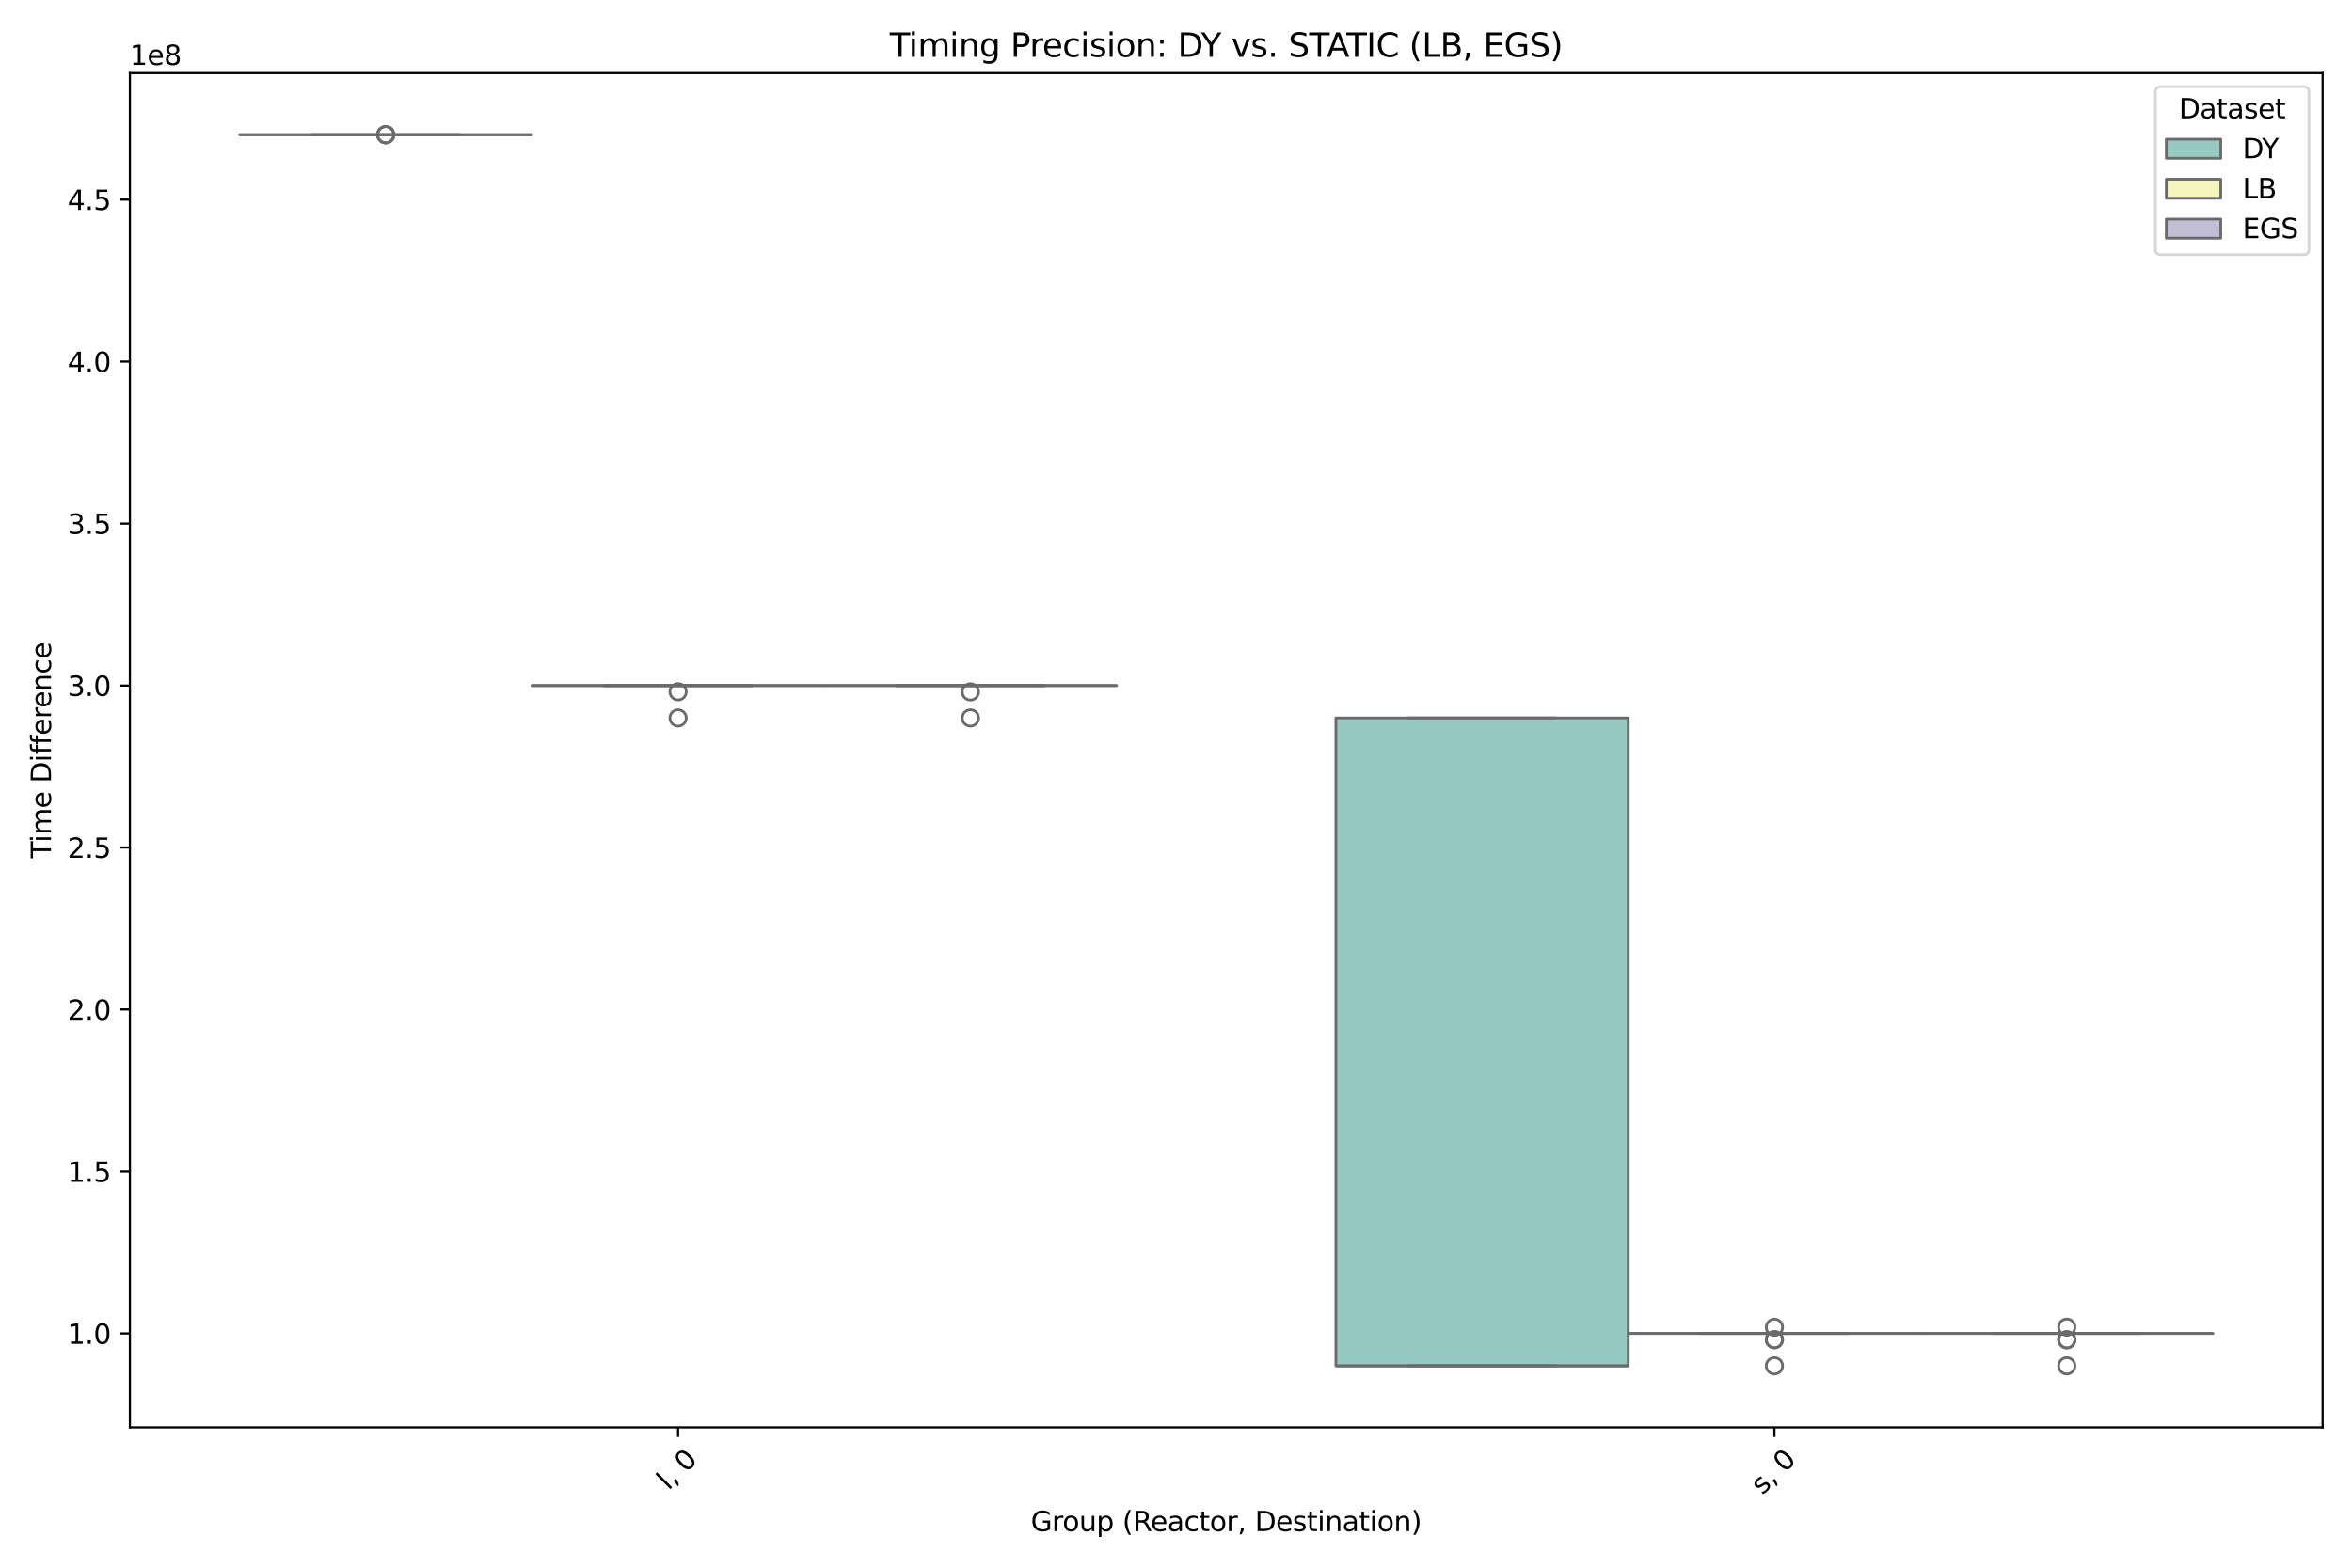 <?xml version="1.0" encoding="utf-8" standalone="no"?>
<!DOCTYPE svg PUBLIC "-//W3C//DTD SVG 1.1//EN"
  "http://www.w3.org/Graphics/SVG/1.1/DTD/svg11.dtd">
<svg xmlns:xlink="http://www.w3.org/1999/xlink" width="864pt" height="576pt" viewBox="0 0 864 576" xmlns="http://www.w3.org/2000/svg" version="1.1">
 <defs>
  <style type="text/css">*{stroke-linejoin: round; stroke-linecap: butt}</style>
 </defs>
 <g id="figure_1">
  <g id="patch_1">
   <path d="M 0 576 
L 864 576 
L 864 0 
L 0 0 
z
" style="fill: #ffffff"/>
  </g>
  <g id="axes_1">
   <g id="patch_2">
    <path d="M 47.72 524.455 
L 853.2 524.455 
L 853.2 26.88 
L 47.72 26.88 
z
" style="fill: #ffffff"/>
   </g>
   <g id="patch_3">
    <path d="M 249.09 608.964 
L 249.09 608.964 
L 249.09 608.964 
L 249.09 608.964 
z
" clip-path="url(#p0148a137d7)" style="fill: #96cac1; stroke: #6a6a6a; stroke-linejoin: miter"/>
   </g>
   <g id="patch_4">
    <path d="M 249.09 608.964 
L 249.09 608.964 
L 249.09 608.964 
L 249.09 608.964 
z
" clip-path="url(#p0148a137d7)" style="fill: #f6f6bc; stroke: #6a6a6a; stroke-linejoin: miter"/>
   </g>
   <g id="patch_5">
    <path d="M 249.09 608.964 
L 249.09 608.964 
L 249.09 608.964 
L 249.09 608.964 
z
" clip-path="url(#p0148a137d7)" style="fill: #c1bed6; stroke: #6a6a6a; stroke-linejoin: miter"/>
   </g>
   <g id="matplotlib.axis_1">
    <g id="xtick_1">
     <g id="line2d_1">
      <defs>
       <path id="m2f55db7c93" d="M 0 0 
L 0 3.5 
" style="stroke: #000000; stroke-width: 0.8"/>
      </defs>
      <g>
       <use xlink:href="#m2f55db7c93" x="249.09" y="524.455" style="stroke: #000000; stroke-width: 0.8"/>
      </g>
     </g>
     <g id="text_1">
      <!-- l, 0 -->
      <g transform="translate(245.562 547.786) rotate(-45) scale(0.1 -0.1)">
       <defs>
        <path id="DejaVuSans-6c" d="M 603 4863 
L 1178 4863 
L 1178 0 
L 603 0 
L 603 4863 
z
" transform="scale(0.016)"/>
        <path id="DejaVuSans-2c" d="M 750 794 
L 1409 794 
L 1409 256 
L 897 -744 
L 494 -744 
L 750 256 
L 750 794 
z
" transform="scale(0.016)"/>
        <path id="DejaVuSans-20" transform="scale(0.016)"/>
        <path id="DejaVuSans-30" d="M 2034 4250 
Q 1547 4250 1301 3770 
Q 1056 3291 1056 2328 
Q 1056 1369 1301 889 
Q 1547 409 2034 409 
Q 2525 409 2770 889 
Q 3016 1369 3016 2328 
Q 3016 3291 2770 3770 
Q 2525 4250 2034 4250 
z
M 2034 4750 
Q 2819 4750 3233 4129 
Q 3647 3509 3647 2328 
Q 3647 1150 3233 529 
Q 2819 -91 2034 -91 
Q 1250 -91 836 529 
Q 422 1150 422 2328 
Q 422 3509 836 4129 
Q 1250 4750 2034 4750 
z
" transform="scale(0.016)"/>
       </defs>
       <use xlink:href="#DejaVuSans-6c"/>
       <use xlink:href="#DejaVuSans-2c" transform="translate(27.783 0)"/>
       <use xlink:href="#DejaVuSans-20" transform="translate(59.57 0)"/>
       <use xlink:href="#DejaVuSans-30" transform="translate(91.357 0)"/>
      </g>
     </g>
    </g>
    <g id="xtick_2">
     <g id="line2d_2">
      <g>
       <use xlink:href="#m2f55db7c93" x="651.83" y="524.455" style="stroke: #000000; stroke-width: 0.8"/>
      </g>
     </g>
     <g id="text_2">
      <!-- s, 0 -->
      <g transform="translate(647.443 549.505) rotate(-45) scale(0.1 -0.1)">
       <defs>
        <path id="DejaVuSans-73" d="M 2834 3397 
L 2834 2853 
Q 2591 2978 2328 3040 
Q 2066 3103 1784 3103 
Q 1356 3103 1142 2972 
Q 928 2841 928 2578 
Q 928 2378 1081 2264 
Q 1234 2150 1697 2047 
L 1894 2003 
Q 2506 1872 2764 1633 
Q 3022 1394 3022 966 
Q 3022 478 2636 193 
Q 2250 -91 1575 -91 
Q 1294 -91 989 -36 
Q 684 19 347 128 
L 347 722 
Q 666 556 975 473 
Q 1284 391 1588 391 
Q 1994 391 2212 530 
Q 2431 669 2431 922 
Q 2431 1156 2273 1281 
Q 2116 1406 1581 1522 
L 1381 1569 
Q 847 1681 609 1914 
Q 372 2147 372 2553 
Q 372 3047 722 3315 
Q 1072 3584 1716 3584 
Q 2034 3584 2315 3537 
Q 2597 3491 2834 3397 
z
" transform="scale(0.016)"/>
       </defs>
       <use xlink:href="#DejaVuSans-73"/>
       <use xlink:href="#DejaVuSans-2c" transform="translate(52.1 0)"/>
       <use xlink:href="#DejaVuSans-20" transform="translate(83.887 0)"/>
       <use xlink:href="#DejaVuSans-30" transform="translate(115.674 0)"/>
      </g>
     </g>
    </g>
    <g id="text_3">
     <!-- Group (Reactor, Destination) -->
     <g transform="translate(378.667 562.574) scale(0.1 -0.1)">
      <defs>
       <path id="DejaVuSans-47" d="M 3809 666 
L 3809 1919 
L 2778 1919 
L 2778 2438 
L 4434 2438 
L 4434 434 
Q 4069 175 3628 42 
Q 3188 -91 2688 -91 
Q 1594 -91 976 548 
Q 359 1188 359 2328 
Q 359 3472 976 4111 
Q 1594 4750 2688 4750 
Q 3144 4750 3555 4637 
Q 3966 4525 4313 4306 
L 4313 3634 
Q 3963 3931 3569 4081 
Q 3175 4231 2741 4231 
Q 1884 4231 1454 3753 
Q 1025 3275 1025 2328 
Q 1025 1384 1454 906 
Q 1884 428 2741 428 
Q 3075 428 3337 486 
Q 3600 544 3809 666 
z
" transform="scale(0.016)"/>
       <path id="DejaVuSans-72" d="M 2631 2963 
Q 2534 3019 2420 3045 
Q 2306 3072 2169 3072 
Q 1681 3072 1420 2755 
Q 1159 2438 1159 1844 
L 1159 0 
L 581 0 
L 581 3500 
L 1159 3500 
L 1159 2956 
Q 1341 3275 1631 3429 
Q 1922 3584 2338 3584 
Q 2397 3584 2469 3576 
Q 2541 3569 2628 3553 
L 2631 2963 
z
" transform="scale(0.016)"/>
       <path id="DejaVuSans-6f" d="M 1959 3097 
Q 1497 3097 1228 2736 
Q 959 2375 959 1747 
Q 959 1119 1226 758 
Q 1494 397 1959 397 
Q 2419 397 2687 759 
Q 2956 1122 2956 1747 
Q 2956 2369 2687 2733 
Q 2419 3097 1959 3097 
z
M 1959 3584 
Q 2709 3584 3137 3096 
Q 3566 2609 3566 1747 
Q 3566 888 3137 398 
Q 2709 -91 1959 -91 
Q 1206 -91 779 398 
Q 353 888 353 1747 
Q 353 2609 779 3096 
Q 1206 3584 1959 3584 
z
" transform="scale(0.016)"/>
       <path id="DejaVuSans-75" d="M 544 1381 
L 544 3500 
L 1119 3500 
L 1119 1403 
Q 1119 906 1312 657 
Q 1506 409 1894 409 
Q 2359 409 2629 706 
Q 2900 1003 2900 1516 
L 2900 3500 
L 3475 3500 
L 3475 0 
L 2900 0 
L 2900 538 
Q 2691 219 2414 64 
Q 2138 -91 1772 -91 
Q 1169 -91 856 284 
Q 544 659 544 1381 
z
M 1991 3584 
L 1991 3584 
z
" transform="scale(0.016)"/>
       <path id="DejaVuSans-70" d="M 1159 525 
L 1159 -1331 
L 581 -1331 
L 581 3500 
L 1159 3500 
L 1159 2969 
Q 1341 3281 1617 3432 
Q 1894 3584 2278 3584 
Q 2916 3584 3314 3078 
Q 3713 2572 3713 1747 
Q 3713 922 3314 415 
Q 2916 -91 2278 -91 
Q 1894 -91 1617 61 
Q 1341 213 1159 525 
z
M 3116 1747 
Q 3116 2381 2855 2742 
Q 2594 3103 2138 3103 
Q 1681 3103 1420 2742 
Q 1159 2381 1159 1747 
Q 1159 1113 1420 752 
Q 1681 391 2138 391 
Q 2594 391 2855 752 
Q 3116 1113 3116 1747 
z
" transform="scale(0.016)"/>
       <path id="DejaVuSans-28" d="M 1984 4856 
Q 1566 4138 1362 3434 
Q 1159 2731 1159 2009 
Q 1159 1288 1364 580 
Q 1569 -128 1984 -844 
L 1484 -844 
Q 1016 -109 783 600 
Q 550 1309 550 2009 
Q 550 2706 781 3412 
Q 1013 4119 1484 4856 
L 1984 4856 
z
" transform="scale(0.016)"/>
       <path id="DejaVuSans-52" d="M 2841 2188 
Q 3044 2119 3236 1894 
Q 3428 1669 3622 1275 
L 4263 0 
L 3584 0 
L 2988 1197 
Q 2756 1666 2539 1819 
Q 2322 1972 1947 1972 
L 1259 1972 
L 1259 0 
L 628 0 
L 628 4666 
L 2053 4666 
Q 2853 4666 3247 4331 
Q 3641 3997 3641 3322 
Q 3641 2881 3436 2590 
Q 3231 2300 2841 2188 
z
M 1259 4147 
L 1259 2491 
L 2053 2491 
Q 2509 2491 2742 2702 
Q 2975 2913 2975 3322 
Q 2975 3731 2742 3939 
Q 2509 4147 2053 4147 
L 1259 4147 
z
" transform="scale(0.016)"/>
       <path id="DejaVuSans-65" d="M 3597 1894 
L 3597 1613 
L 953 1613 
Q 991 1019 1311 708 
Q 1631 397 2203 397 
Q 2534 397 2845 478 
Q 3156 559 3463 722 
L 3463 178 
Q 3153 47 2828 -22 
Q 2503 -91 2169 -91 
Q 1331 -91 842 396 
Q 353 884 353 1716 
Q 353 2575 817 3079 
Q 1281 3584 2069 3584 
Q 2775 3584 3186 3129 
Q 3597 2675 3597 1894 
z
M 3022 2063 
Q 3016 2534 2758 2815 
Q 2500 3097 2075 3097 
Q 1594 3097 1305 2825 
Q 1016 2553 972 2059 
L 3022 2063 
z
" transform="scale(0.016)"/>
       <path id="DejaVuSans-61" d="M 2194 1759 
Q 1497 1759 1228 1600 
Q 959 1441 959 1056 
Q 959 750 1161 570 
Q 1363 391 1709 391 
Q 2188 391 2477 730 
Q 2766 1069 2766 1631 
L 2766 1759 
L 2194 1759 
z
M 3341 1997 
L 3341 0 
L 2766 0 
L 2766 531 
Q 2569 213 2275 61 
Q 1981 -91 1556 -91 
Q 1019 -91 701 211 
Q 384 513 384 1019 
Q 384 1609 779 1909 
Q 1175 2209 1959 2209 
L 2766 2209 
L 2766 2266 
Q 2766 2663 2505 2880 
Q 2244 3097 1772 3097 
Q 1472 3097 1187 3025 
Q 903 2953 641 2809 
L 641 3341 
Q 956 3463 1253 3523 
Q 1550 3584 1831 3584 
Q 2591 3584 2966 3190 
Q 3341 2797 3341 1997 
z
" transform="scale(0.016)"/>
       <path id="DejaVuSans-63" d="M 3122 3366 
L 3122 2828 
Q 2878 2963 2633 3030 
Q 2388 3097 2138 3097 
Q 1578 3097 1268 2742 
Q 959 2388 959 1747 
Q 959 1106 1268 751 
Q 1578 397 2138 397 
Q 2388 397 2633 464 
Q 2878 531 3122 666 
L 3122 134 
Q 2881 22 2623 -34 
Q 2366 -91 2075 -91 
Q 1284 -91 818 406 
Q 353 903 353 1747 
Q 353 2603 823 3093 
Q 1294 3584 2113 3584 
Q 2378 3584 2631 3529 
Q 2884 3475 3122 3366 
z
" transform="scale(0.016)"/>
       <path id="DejaVuSans-74" d="M 1172 4494 
L 1172 3500 
L 2356 3500 
L 2356 3053 
L 1172 3053 
L 1172 1153 
Q 1172 725 1289 603 
Q 1406 481 1766 481 
L 2356 481 
L 2356 0 
L 1766 0 
Q 1100 0 847 248 
Q 594 497 594 1153 
L 594 3053 
L 172 3053 
L 172 3500 
L 594 3500 
L 594 4494 
L 1172 4494 
z
" transform="scale(0.016)"/>
       <path id="DejaVuSans-44" d="M 1259 4147 
L 1259 519 
L 2022 519 
Q 2988 519 3436 956 
Q 3884 1394 3884 2338 
Q 3884 3275 3436 3711 
Q 2988 4147 2022 4147 
L 1259 4147 
z
M 628 4666 
L 1925 4666 
Q 3281 4666 3915 4102 
Q 4550 3538 4550 2338 
Q 4550 1131 3912 565 
Q 3275 0 1925 0 
L 628 0 
L 628 4666 
z
" transform="scale(0.016)"/>
       <path id="DejaVuSans-69" d="M 603 3500 
L 1178 3500 
L 1178 0 
L 603 0 
L 603 3500 
z
M 603 4863 
L 1178 4863 
L 1178 4134 
L 603 4134 
L 603 4863 
z
" transform="scale(0.016)"/>
       <path id="DejaVuSans-6e" d="M 3513 2113 
L 3513 0 
L 2938 0 
L 2938 2094 
Q 2938 2591 2744 2837 
Q 2550 3084 2163 3084 
Q 1697 3084 1428 2787 
Q 1159 2491 1159 1978 
L 1159 0 
L 581 0 
L 581 3500 
L 1159 3500 
L 1159 2956 
Q 1366 3272 1645 3428 
Q 1925 3584 2291 3584 
Q 2894 3584 3203 3211 
Q 3513 2838 3513 2113 
z
" transform="scale(0.016)"/>
       <path id="DejaVuSans-29" d="M 513 4856 
L 1013 4856 
Q 1481 4119 1714 3412 
Q 1947 2706 1947 2009 
Q 1947 1309 1714 600 
Q 1481 -109 1013 -844 
L 513 -844 
Q 928 -128 1133 580 
Q 1338 1288 1338 2009 
Q 1338 2731 1133 3434 
Q 928 4138 513 4856 
z
" transform="scale(0.016)"/>
      </defs>
      <use xlink:href="#DejaVuSans-47"/>
      <use xlink:href="#DejaVuSans-72" transform="translate(77.49 0)"/>
      <use xlink:href="#DejaVuSans-6f" transform="translate(116.354 0)"/>
      <use xlink:href="#DejaVuSans-75" transform="translate(177.535 0)"/>
      <use xlink:href="#DejaVuSans-70" transform="translate(240.914 0)"/>
      <use xlink:href="#DejaVuSans-20" transform="translate(304.391 0)"/>
      <use xlink:href="#DejaVuSans-28" transform="translate(336.178 0)"/>
      <use xlink:href="#DejaVuSans-52" transform="translate(375.191 0)"/>
      <use xlink:href="#DejaVuSans-65" transform="translate(440.174 0)"/>
      <use xlink:href="#DejaVuSans-61" transform="translate(501.697 0)"/>
      <use xlink:href="#DejaVuSans-63" transform="translate(562.977 0)"/>
      <use xlink:href="#DejaVuSans-74" transform="translate(617.957 0)"/>
      <use xlink:href="#DejaVuSans-6f" transform="translate(657.166 0)"/>
      <use xlink:href="#DejaVuSans-72" transform="translate(718.348 0)"/>
      <use xlink:href="#DejaVuSans-2c" transform="translate(759.461 0)"/>
      <use xlink:href="#DejaVuSans-20" transform="translate(791.248 0)"/>
      <use xlink:href="#DejaVuSans-44" transform="translate(823.035 0)"/>
      <use xlink:href="#DejaVuSans-65" transform="translate(900.037 0)"/>
      <use xlink:href="#DejaVuSans-73" transform="translate(961.561 0)"/>
      <use xlink:href="#DejaVuSans-74" transform="translate(1013.66 0)"/>
      <use xlink:href="#DejaVuSans-69" transform="translate(1052.869 0)"/>
      <use xlink:href="#DejaVuSans-6e" transform="translate(1080.652 0)"/>
      <use xlink:href="#DejaVuSans-61" transform="translate(1144.031 0)"/>
      <use xlink:href="#DejaVuSans-74" transform="translate(1205.311 0)"/>
      <use xlink:href="#DejaVuSans-69" transform="translate(1244.52 0)"/>
      <use xlink:href="#DejaVuSans-6f" transform="translate(1272.303 0)"/>
      <use xlink:href="#DejaVuSans-6e" transform="translate(1333.484 0)"/>
      <use xlink:href="#DejaVuSans-29" transform="translate(1396.863 0)"/>
     </g>
    </g>
   </g>
   <g id="matplotlib.axis_2">
    <g id="ytick_1">
     <g id="line2d_3">
      <defs>
       <path id="m0d6697cf83" d="M 0 0 
L -3.5 0 
" style="stroke: #000000; stroke-width: 0.8"/>
      </defs>
      <g>
       <use xlink:href="#m0d6697cf83" x="47.72" y="489.938" style="stroke: #000000; stroke-width: 0.8"/>
      </g>
     </g>
     <g id="text_4">
      <!-- 1.0 -->
      <g transform="translate(24.817 493.737) scale(0.1 -0.1)">
       <defs>
        <path id="DejaVuSans-31" d="M 794 531 
L 1825 531 
L 1825 4091 
L 703 3866 
L 703 4441 
L 1819 4666 
L 2450 4666 
L 2450 531 
L 3481 531 
L 3481 0 
L 794 0 
L 794 531 
z
" transform="scale(0.016)"/>
        <path id="DejaVuSans-2e" d="M 684 794 
L 1344 794 
L 1344 0 
L 684 0 
L 684 794 
z
" transform="scale(0.016)"/>
       </defs>
       <use xlink:href="#DejaVuSans-31"/>
       <use xlink:href="#DejaVuSans-2e" transform="translate(63.623 0)"/>
       <use xlink:href="#DejaVuSans-30" transform="translate(95.41 0)"/>
      </g>
     </g>
    </g>
    <g id="ytick_2">
     <g id="line2d_4">
      <g>
       <use xlink:href="#m0d6697cf83" x="47.72" y="430.424" style="stroke: #000000; stroke-width: 0.8"/>
      </g>
     </g>
     <g id="text_5">
      <!-- 1.5 -->
      <g transform="translate(24.817 434.223) scale(0.1 -0.1)">
       <defs>
        <path id="DejaVuSans-35" d="M 691 4666 
L 3169 4666 
L 3169 4134 
L 1269 4134 
L 1269 2991 
Q 1406 3038 1543 3061 
Q 1681 3084 1819 3084 
Q 2600 3084 3056 2656 
Q 3513 2228 3513 1497 
Q 3513 744 3044 326 
Q 2575 -91 1722 -91 
Q 1428 -91 1123 -41 
Q 819 9 494 109 
L 494 744 
Q 775 591 1075 516 
Q 1375 441 1709 441 
Q 2250 441 2565 725 
Q 2881 1009 2881 1497 
Q 2881 1984 2565 2268 
Q 2250 2553 1709 2553 
Q 1456 2553 1204 2497 
Q 953 2441 691 2322 
L 691 4666 
z
" transform="scale(0.016)"/>
       </defs>
       <use xlink:href="#DejaVuSans-31"/>
       <use xlink:href="#DejaVuSans-2e" transform="translate(63.623 0)"/>
       <use xlink:href="#DejaVuSans-35" transform="translate(95.41 0)"/>
      </g>
     </g>
    </g>
    <g id="ytick_3">
     <g id="line2d_5">
      <g>
       <use xlink:href="#m0d6697cf83" x="47.72" y="370.911" style="stroke: #000000; stroke-width: 0.8"/>
      </g>
     </g>
     <g id="text_6">
      <!-- 2.0 -->
      <g transform="translate(24.817 374.71) scale(0.1 -0.1)">
       <defs>
        <path id="DejaVuSans-32" d="M 1228 531 
L 3431 531 
L 3431 0 
L 469 0 
L 469 531 
Q 828 903 1448 1529 
Q 2069 2156 2228 2338 
Q 2531 2678 2651 2914 
Q 2772 3150 2772 3378 
Q 2772 3750 2511 3984 
Q 2250 4219 1831 4219 
Q 1534 4219 1204 4116 
Q 875 4013 500 3803 
L 500 4441 
Q 881 4594 1212 4672 
Q 1544 4750 1819 4750 
Q 2544 4750 2975 4387 
Q 3406 4025 3406 3419 
Q 3406 3131 3298 2873 
Q 3191 2616 2906 2266 
Q 2828 2175 2409 1742 
Q 1991 1309 1228 531 
z
" transform="scale(0.016)"/>
       </defs>
       <use xlink:href="#DejaVuSans-32"/>
       <use xlink:href="#DejaVuSans-2e" transform="translate(63.623 0)"/>
       <use xlink:href="#DejaVuSans-30" transform="translate(95.41 0)"/>
      </g>
     </g>
    </g>
    <g id="ytick_4">
     <g id="line2d_6">
      <g>
       <use xlink:href="#m0d6697cf83" x="47.72" y="311.397" style="stroke: #000000; stroke-width: 0.8"/>
      </g>
     </g>
     <g id="text_7">
      <!-- 2.5 -->
      <g transform="translate(24.817 315.197) scale(0.1 -0.1)">
       <use xlink:href="#DejaVuSans-32"/>
       <use xlink:href="#DejaVuSans-2e" transform="translate(63.623 0)"/>
       <use xlink:href="#DejaVuSans-35" transform="translate(95.41 0)"/>
      </g>
     </g>
    </g>
    <g id="ytick_5">
     <g id="line2d_7">
      <g>
       <use xlink:href="#m0d6697cf83" x="47.72" y="251.884" style="stroke: #000000; stroke-width: 0.8"/>
      </g>
     </g>
     <g id="text_8">
      <!-- 3.0 -->
      <g transform="translate(24.817 255.683) scale(0.1 -0.1)">
       <defs>
        <path id="DejaVuSans-33" d="M 2597 2516 
Q 3050 2419 3304 2112 
Q 3559 1806 3559 1356 
Q 3559 666 3084 287 
Q 2609 -91 1734 -91 
Q 1441 -91 1130 -33 
Q 819 25 488 141 
L 488 750 
Q 750 597 1062 519 
Q 1375 441 1716 441 
Q 2309 441 2620 675 
Q 2931 909 2931 1356 
Q 2931 1769 2642 2001 
Q 2353 2234 1838 2234 
L 1294 2234 
L 1294 2753 
L 1863 2753 
Q 2328 2753 2575 2939 
Q 2822 3125 2822 3475 
Q 2822 3834 2567 4026 
Q 2313 4219 1838 4219 
Q 1578 4219 1281 4162 
Q 984 4106 628 3988 
L 628 4550 
Q 988 4650 1302 4700 
Q 1616 4750 1894 4750 
Q 2613 4750 3031 4423 
Q 3450 4097 3450 3541 
Q 3450 3153 3228 2886 
Q 3006 2619 2597 2516 
z
" transform="scale(0.016)"/>
       </defs>
       <use xlink:href="#DejaVuSans-33"/>
       <use xlink:href="#DejaVuSans-2e" transform="translate(63.623 0)"/>
       <use xlink:href="#DejaVuSans-30" transform="translate(95.41 0)"/>
      </g>
     </g>
    </g>
    <g id="ytick_6">
     <g id="line2d_8">
      <g>
       <use xlink:href="#m0d6697cf83" x="47.72" y="192.371" style="stroke: #000000; stroke-width: 0.8"/>
      </g>
     </g>
     <g id="text_9">
      <!-- 3.5 -->
      <g transform="translate(24.817 196.17) scale(0.1 -0.1)">
       <use xlink:href="#DejaVuSans-33"/>
       <use xlink:href="#DejaVuSans-2e" transform="translate(63.623 0)"/>
       <use xlink:href="#DejaVuSans-35" transform="translate(95.41 0)"/>
      </g>
     </g>
    </g>
    <g id="ytick_7">
     <g id="line2d_9">
      <g>
       <use xlink:href="#m0d6697cf83" x="47.72" y="132.857" style="stroke: #000000; stroke-width: 0.8"/>
      </g>
     </g>
     <g id="text_10">
      <!-- 4.0 -->
      <g transform="translate(24.817 136.657) scale(0.1 -0.1)">
       <defs>
        <path id="DejaVuSans-34" d="M 2419 4116 
L 825 1625 
L 2419 1625 
L 2419 4116 
z
M 2253 4666 
L 3047 4666 
L 3047 1625 
L 3713 1625 
L 3713 1100 
L 3047 1100 
L 3047 0 
L 2419 0 
L 2419 1100 
L 313 1100 
L 313 1709 
L 2253 4666 
z
" transform="scale(0.016)"/>
       </defs>
       <use xlink:href="#DejaVuSans-34"/>
       <use xlink:href="#DejaVuSans-2e" transform="translate(63.623 0)"/>
       <use xlink:href="#DejaVuSans-30" transform="translate(95.41 0)"/>
      </g>
     </g>
    </g>
    <g id="ytick_8">
     <g id="line2d_10">
      <g>
       <use xlink:href="#m0d6697cf83" x="47.72" y="73.344" style="stroke: #000000; stroke-width: 0.8"/>
      </g>
     </g>
     <g id="text_11">
      <!-- 4.5 -->
      <g transform="translate(24.817 77.143) scale(0.1 -0.1)">
       <use xlink:href="#DejaVuSans-34"/>
       <use xlink:href="#DejaVuSans-2e" transform="translate(63.623 0)"/>
       <use xlink:href="#DejaVuSans-35" transform="translate(95.41 0)"/>
      </g>
     </g>
    </g>
    <g id="text_12">
     <!-- Time Difference -->
     <g transform="translate(18.737 315.34) rotate(-90) scale(0.1 -0.1)">
      <defs>
       <path id="DejaVuSans-54" d="M -19 4666 
L 3928 4666 
L 3928 4134 
L 2272 4134 
L 2272 0 
L 1638 0 
L 1638 4134 
L -19 4134 
L -19 4666 
z
" transform="scale(0.016)"/>
       <path id="DejaVuSans-6d" d="M 3328 2828 
Q 3544 3216 3844 3400 
Q 4144 3584 4550 3584 
Q 5097 3584 5394 3201 
Q 5691 2819 5691 2113 
L 5691 0 
L 5113 0 
L 5113 2094 
Q 5113 2597 4934 2840 
Q 4756 3084 4391 3084 
Q 3944 3084 3684 2787 
Q 3425 2491 3425 1978 
L 3425 0 
L 2847 0 
L 2847 2094 
Q 2847 2600 2669 2842 
Q 2491 3084 2119 3084 
Q 1678 3084 1418 2786 
Q 1159 2488 1159 1978 
L 1159 0 
L 581 0 
L 581 3500 
L 1159 3500 
L 1159 2956 
Q 1356 3278 1631 3431 
Q 1906 3584 2284 3584 
Q 2666 3584 2933 3390 
Q 3200 3197 3328 2828 
z
" transform="scale(0.016)"/>
       <path id="DejaVuSans-66" d="M 2375 4863 
L 2375 4384 
L 1825 4384 
Q 1516 4384 1395 4259 
Q 1275 4134 1275 3809 
L 1275 3500 
L 2222 3500 
L 2222 3053 
L 1275 3053 
L 1275 0 
L 697 0 
L 697 3053 
L 147 3053 
L 147 3500 
L 697 3500 
L 697 3744 
Q 697 4328 969 4595 
Q 1241 4863 1831 4863 
L 2375 4863 
z
" transform="scale(0.016)"/>
      </defs>
      <use xlink:href="#DejaVuSans-54"/>
      <use xlink:href="#DejaVuSans-69" transform="translate(57.959 0)"/>
      <use xlink:href="#DejaVuSans-6d" transform="translate(85.742 0)"/>
      <use xlink:href="#DejaVuSans-65" transform="translate(183.154 0)"/>
      <use xlink:href="#DejaVuSans-20" transform="translate(244.678 0)"/>
      <use xlink:href="#DejaVuSans-44" transform="translate(276.465 0)"/>
      <use xlink:href="#DejaVuSans-69" transform="translate(353.467 0)"/>
      <use xlink:href="#DejaVuSans-66" transform="translate(381.25 0)"/>
      <use xlink:href="#DejaVuSans-66" transform="translate(416.455 0)"/>
      <use xlink:href="#DejaVuSans-65" transform="translate(451.66 0)"/>
      <use xlink:href="#DejaVuSans-72" transform="translate(513.184 0)"/>
      <use xlink:href="#DejaVuSans-65" transform="translate(552.047 0)"/>
      <use xlink:href="#DejaVuSans-6e" transform="translate(613.57 0)"/>
      <use xlink:href="#DejaVuSans-63" transform="translate(676.949 0)"/>
      <use xlink:href="#DejaVuSans-65" transform="translate(731.93 0)"/>
     </g>
    </g>
    <g id="text_13">
     <!-- 1e8 -->
     <g transform="translate(47.72 23.88) scale(0.1 -0.1)">
      <defs>
       <path id="DejaVuSans-38" d="M 2034 2216 
Q 1584 2216 1326 1975 
Q 1069 1734 1069 1313 
Q 1069 891 1326 650 
Q 1584 409 2034 409 
Q 2484 409 2743 651 
Q 3003 894 3003 1313 
Q 3003 1734 2745 1975 
Q 2488 2216 2034 2216 
z
M 1403 2484 
Q 997 2584 770 2862 
Q 544 3141 544 3541 
Q 544 4100 942 4425 
Q 1341 4750 2034 4750 
Q 2731 4750 3128 4425 
Q 3525 4100 3525 3541 
Q 3525 3141 3298 2862 
Q 3072 2584 2669 2484 
Q 3125 2378 3379 2068 
Q 3634 1759 3634 1313 
Q 3634 634 3220 271 
Q 2806 -91 2034 -91 
Q 1263 -91 848 271 
Q 434 634 434 1313 
Q 434 1759 690 2068 
Q 947 2378 1403 2484 
z
M 1172 3481 
Q 1172 3119 1398 2916 
Q 1625 2713 2034 2713 
Q 2441 2713 2670 2916 
Q 2900 3119 2900 3481 
Q 2900 3844 2670 4047 
Q 2441 4250 2034 4250 
Q 1625 4250 1398 4047 
Q 1172 3844 1172 3481 
z
" transform="scale(0.016)"/>
      </defs>
      <use xlink:href="#DejaVuSans-31"/>
      <use xlink:href="#DejaVuSans-65" transform="translate(63.623 0)"/>
      <use xlink:href="#DejaVuSans-38" transform="translate(125.146 0)"/>
     </g>
    </g>
   </g>
   <g id="patch_6">
    <path d="M 87.994 49.514 
L 195.391 49.514 
L 195.391 49.512 
L 87.994 49.512 
L 87.994 49.514 
z
" clip-path="url(#p0148a137d7)" style="fill: #96cac1; stroke: #6a6a6a; stroke-linejoin: miter"/>
   </g>
   <g id="line2d_11">
    <path d="M 141.693 49.514 
L 141.693 49.516 
" clip-path="url(#p0148a137d7)" style="fill: none; stroke: #6a6a6a"/>
   </g>
   <g id="line2d_12">
    <path d="M 141.693 49.512 
L 141.693 49.51 
" clip-path="url(#p0148a137d7)" style="fill: none; stroke: #6a6a6a"/>
   </g>
   <g id="line2d_13">
    <path d="M 114.843 49.516 
L 168.542 49.516 
" clip-path="url(#p0148a137d7)" style="fill: none; stroke: #6a6a6a; stroke-linecap: square"/>
   </g>
   <g id="line2d_14">
    <path d="M 114.843 49.51 
L 168.542 49.51 
" clip-path="url(#p0148a137d7)" style="fill: none; stroke: #6a6a6a; stroke-linecap: square"/>
   </g>
   <g id="line2d_15">
    <defs>
     <path id="m05924d5377" d="M 0 3 
C 0.796 3 1.559 2.684 2.121 2.121 
C 2.684 1.559 3 0.796 3 0 
C 3 -0.796 2.684 -1.559 2.121 -2.121 
C 1.559 -2.684 0.796 -3 0 -3 
C -0.796 -3 -1.559 -2.684 -2.121 -2.121 
C -2.684 -1.559 -3 -0.796 -3 0 
C -3 0.796 -2.684 1.559 -2.121 2.121 
C -1.559 2.684 -0.796 3 0 3 
z
" style="stroke: #6a6a6a"/>
    </defs>
    <g clip-path="url(#p0148a137d7)">
     <use xlink:href="#m05924d5377" x="141.693" y="49.497" style="fill-opacity: 0; stroke: #6a6a6a"/>
     <use xlink:href="#m05924d5377" x="141.693" y="49.505" style="fill-opacity: 0; stroke: #6a6a6a"/>
     <use xlink:href="#m05924d5377" x="141.693" y="49.506" style="fill-opacity: 0; stroke: #6a6a6a"/>
    </g>
   </g>
   <g id="patch_7">
    <path d="M 490.734 501.835 
L 598.131 501.835 
L 598.131 263.776 
L 490.734 263.776 
L 490.734 501.835 
z
" clip-path="url(#p0148a137d7)" style="fill: #96cac1; stroke: #6a6a6a; stroke-linejoin: miter"/>
   </g>
   <g id="line2d_16">
    <path d="M 544.433 501.835 
L 544.433 501.837 
" clip-path="url(#p0148a137d7)" style="fill: none; stroke: #6a6a6a"/>
   </g>
   <g id="line2d_17">
    <path d="M 544.433 263.776 
L 544.433 263.762 
" clip-path="url(#p0148a137d7)" style="fill: none; stroke: #6a6a6a"/>
   </g>
   <g id="line2d_18">
    <path d="M 517.583 501.837 
L 571.282 501.837 
" clip-path="url(#p0148a137d7)" style="fill: none; stroke: #6a6a6a; stroke-linecap: square"/>
   </g>
   <g id="line2d_19">
    <path d="M 517.583 263.762 
L 571.282 263.762 
" clip-path="url(#p0148a137d7)" style="fill: none; stroke: #6a6a6a; stroke-linecap: square"/>
   </g>
   <g id="line2d_20"/>
   <g id="patch_8">
    <path d="M 195.391 251.884 
L 302.789 251.884 
L 302.789 251.884 
L 195.391 251.884 
L 195.391 251.884 
z
" clip-path="url(#p0148a137d7)" style="fill: #f6f6bc; stroke: #6a6a6a; stroke-linejoin: miter"/>
   </g>
   <g id="line2d_21">
    <path d="M 249.09 251.884 
L 249.09 251.884 
" clip-path="url(#p0148a137d7)" style="fill: none; stroke: #6a6a6a"/>
   </g>
   <g id="line2d_22">
    <path d="M 249.09 251.884 
L 249.09 251.884 
" clip-path="url(#p0148a137d7)" style="fill: none; stroke: #6a6a6a"/>
   </g>
   <g id="line2d_23">
    <path d="M 222.241 251.884 
L 275.939 251.884 
" clip-path="url(#p0148a137d7)" style="fill: none; stroke: #6a6a6a; stroke-linecap: square"/>
   </g>
   <g id="line2d_24">
    <path d="M 222.241 251.884 
L 275.939 251.884 
" clip-path="url(#p0148a137d7)" style="fill: none; stroke: #6a6a6a; stroke-linecap: square"/>
   </g>
   <g id="line2d_25">
    <g clip-path="url(#p0148a137d7)">
     <use xlink:href="#m05924d5377" x="249.09" y="263.784" style="fill-opacity: 0; stroke: #6a6a6a"/>
     <use xlink:href="#m05924d5377" x="249.09" y="254.163" style="fill-opacity: 0; stroke: #6a6a6a"/>
    </g>
   </g>
   <g id="patch_9">
    <path d="M 598.131 489.938 
L 705.529 489.938 
L 705.529 489.937 
L 598.131 489.937 
L 598.131 489.938 
z
" clip-path="url(#p0148a137d7)" style="fill: #f6f6bc; stroke: #6a6a6a; stroke-linejoin: miter"/>
   </g>
   <g id="line2d_26">
    <path d="M 651.83 489.938 
L 651.83 489.938 
" clip-path="url(#p0148a137d7)" style="fill: none; stroke: #6a6a6a"/>
   </g>
   <g id="line2d_27">
    <path d="M 651.83 489.937 
L 651.83 489.937 
" clip-path="url(#p0148a137d7)" style="fill: none; stroke: #6a6a6a"/>
   </g>
   <g id="line2d_28">
    <path d="M 624.981 489.938 
L 678.679 489.938 
" clip-path="url(#p0148a137d7)" style="fill: none; stroke: #6a6a6a; stroke-linecap: square"/>
   </g>
   <g id="line2d_29">
    <path d="M 624.981 489.937 
L 678.679 489.937 
" clip-path="url(#p0148a137d7)" style="fill: none; stroke: #6a6a6a; stroke-linecap: square"/>
   </g>
   <g id="line2d_30">
    <g clip-path="url(#p0148a137d7)">
     <use xlink:href="#m05924d5377" x="651.83" y="501.838" style="fill-opacity: 0; stroke: #6a6a6a"/>
     <use xlink:href="#m05924d5377" x="651.83" y="492.216" style="fill-opacity: 0; stroke: #6a6a6a"/>
     <use xlink:href="#m05924d5377" x="651.83" y="492.217" style="fill-opacity: 0; stroke: #6a6a6a"/>
     <use xlink:href="#m05924d5377" x="651.83" y="487.659" style="fill-opacity: 0; stroke: #6a6a6a"/>
    </g>
   </g>
   <g id="patch_10">
    <path d="M 302.789 251.884 
L 410.186 251.884 
L 410.186 251.884 
L 302.789 251.884 
L 302.789 251.884 
z
" clip-path="url(#p0148a137d7)" style="fill: #c1bed6; stroke: #6a6a6a; stroke-linejoin: miter"/>
   </g>
   <g id="line2d_31">
    <path d="M 356.487 251.884 
L 356.487 251.884 
" clip-path="url(#p0148a137d7)" style="fill: none; stroke: #6a6a6a"/>
   </g>
   <g id="line2d_32">
    <path d="M 356.487 251.884 
L 356.487 251.884 
" clip-path="url(#p0148a137d7)" style="fill: none; stroke: #6a6a6a"/>
   </g>
   <g id="line2d_33">
    <path d="M 329.638 251.884 
L 383.337 251.884 
" clip-path="url(#p0148a137d7)" style="fill: none; stroke: #6a6a6a; stroke-linecap: square"/>
   </g>
   <g id="line2d_34">
    <path d="M 329.638 251.884 
L 383.337 251.884 
" clip-path="url(#p0148a137d7)" style="fill: none; stroke: #6a6a6a; stroke-linecap: square"/>
   </g>
   <g id="line2d_35">
    <g clip-path="url(#p0148a137d7)">
     <use xlink:href="#m05924d5377" x="356.487" y="263.784" style="fill-opacity: 0; stroke: #6a6a6a"/>
     <use xlink:href="#m05924d5377" x="356.487" y="254.206" style="fill-opacity: 0; stroke: #6a6a6a"/>
    </g>
   </g>
   <g id="patch_11">
    <path d="M 705.529 489.938 
L 812.926 489.938 
L 812.926 489.938 
L 705.529 489.938 
L 705.529 489.938 
z
" clip-path="url(#p0148a137d7)" style="fill: #c1bed6; stroke: #6a6a6a; stroke-linejoin: miter"/>
   </g>
   <g id="line2d_36">
    <path d="M 759.227 489.938 
L 759.227 489.938 
" clip-path="url(#p0148a137d7)" style="fill: none; stroke: #6a6a6a"/>
   </g>
   <g id="line2d_37">
    <path d="M 759.227 489.938 
L 759.227 489.937 
" clip-path="url(#p0148a137d7)" style="fill: none; stroke: #6a6a6a"/>
   </g>
   <g id="line2d_38">
    <path d="M 732.378 489.938 
L 786.077 489.938 
" clip-path="url(#p0148a137d7)" style="fill: none; stroke: #6a6a6a; stroke-linecap: square"/>
   </g>
   <g id="line2d_39">
    <path d="M 732.378 489.937 
L 786.077 489.937 
" clip-path="url(#p0148a137d7)" style="fill: none; stroke: #6a6a6a; stroke-linecap: square"/>
   </g>
   <g id="line2d_40">
    <g clip-path="url(#p0148a137d7)">
     <use xlink:href="#m05924d5377" x="759.227" y="501.838" style="fill-opacity: 0; stroke: #6a6a6a"/>
     <use xlink:href="#m05924d5377" x="759.227" y="492.259" style="fill-opacity: 0; stroke: #6a6a6a"/>
     <use xlink:href="#m05924d5377" x="759.227" y="492.26" style="fill-opacity: 0; stroke: #6a6a6a"/>
     <use xlink:href="#m05924d5377" x="759.227" y="487.615" style="fill-opacity: 0; stroke: #6a6a6a"/>
    </g>
   </g>
   <g id="line2d_41">
    <path d="M 87.994 49.513 
L 195.391 49.513 
" clip-path="url(#p0148a137d7)" style="fill: none; stroke: #6a6a6a"/>
   </g>
   <g id="line2d_42">
    <path d="M 490.734 501.83 
L 598.131 501.83 
" clip-path="url(#p0148a137d7)" style="fill: none; stroke: #6a6a6a"/>
   </g>
   <g id="line2d_43">
    <path d="M 195.391 251.884 
L 302.789 251.884 
" clip-path="url(#p0148a137d7)" style="fill: none; stroke: #6a6a6a"/>
   </g>
   <g id="line2d_44">
    <path d="M 598.131 489.938 
L 705.529 489.938 
" clip-path="url(#p0148a137d7)" style="fill: none; stroke: #6a6a6a"/>
   </g>
   <g id="line2d_45">
    <path d="M 302.789 251.884 
L 410.186 251.884 
" clip-path="url(#p0148a137d7)" style="fill: none; stroke: #6a6a6a"/>
   </g>
   <g id="line2d_46">
    <path d="M 705.529 489.938 
L 812.926 489.938 
" clip-path="url(#p0148a137d7)" style="fill: none; stroke: #6a6a6a"/>
   </g>
   <g id="patch_12">
    <path d="M 47.72 524.455 
L 47.72 26.88 
" style="fill: none; stroke: #000000; stroke-width: 0.8; stroke-linejoin: miter; stroke-linecap: square"/>
   </g>
   <g id="patch_13">
    <path d="M 853.2 524.455 
L 853.2 26.88 
" style="fill: none; stroke: #000000; stroke-width: 0.8; stroke-linejoin: miter; stroke-linecap: square"/>
   </g>
   <g id="patch_14">
    <path d="M 47.72 524.455 
L 853.2 524.455 
" style="fill: none; stroke: #000000; stroke-width: 0.8; stroke-linejoin: miter; stroke-linecap: square"/>
   </g>
   <g id="patch_15">
    <path d="M 47.72 26.88 
L 853.2 26.88 
" style="fill: none; stroke: #000000; stroke-width: 0.8; stroke-linejoin: miter; stroke-linecap: square"/>
   </g>
   <g id="text_14">
    <!-- Timing Precision: DY vs. STATIC (LB, EGS) -->
    <g transform="translate(326.853 20.88) scale(0.12 -0.12)">
     <defs>
      <path id="DejaVuSans-67" d="M 2906 1791 
Q 2906 2416 2648 2759 
Q 2391 3103 1925 3103 
Q 1463 3103 1205 2759 
Q 947 2416 947 1791 
Q 947 1169 1205 825 
Q 1463 481 1925 481 
Q 2391 481 2648 825 
Q 2906 1169 2906 1791 
z
M 3481 434 
Q 3481 -459 3084 -895 
Q 2688 -1331 1869 -1331 
Q 1566 -1331 1297 -1286 
Q 1028 -1241 775 -1147 
L 775 -588 
Q 1028 -725 1275 -790 
Q 1522 -856 1778 -856 
Q 2344 -856 2625 -561 
Q 2906 -266 2906 331 
L 2906 616 
Q 2728 306 2450 153 
Q 2172 0 1784 0 
Q 1141 0 747 490 
Q 353 981 353 1791 
Q 353 2603 747 3093 
Q 1141 3584 1784 3584 
Q 2172 3584 2450 3431 
Q 2728 3278 2906 2969 
L 2906 3500 
L 3481 3500 
L 3481 434 
z
" transform="scale(0.016)"/>
      <path id="DejaVuSans-50" d="M 1259 4147 
L 1259 2394 
L 2053 2394 
Q 2494 2394 2734 2622 
Q 2975 2850 2975 3272 
Q 2975 3691 2734 3919 
Q 2494 4147 2053 4147 
L 1259 4147 
z
M 628 4666 
L 2053 4666 
Q 2838 4666 3239 4311 
Q 3641 3956 3641 3272 
Q 3641 2581 3239 2228 
Q 2838 1875 2053 1875 
L 1259 1875 
L 1259 0 
L 628 0 
L 628 4666 
z
" transform="scale(0.016)"/>
      <path id="DejaVuSans-3a" d="M 750 794 
L 1409 794 
L 1409 0 
L 750 0 
L 750 794 
z
M 750 3309 
L 1409 3309 
L 1409 2516 
L 750 2516 
L 750 3309 
z
" transform="scale(0.016)"/>
      <path id="DejaVuSans-59" d="M -13 4666 
L 666 4666 
L 1959 2747 
L 3244 4666 
L 3922 4666 
L 2272 2222 
L 2272 0 
L 1638 0 
L 1638 2222 
L -13 4666 
z
" transform="scale(0.016)"/>
      <path id="DejaVuSans-76" d="M 191 3500 
L 800 3500 
L 1894 563 
L 2988 3500 
L 3597 3500 
L 2284 0 
L 1503 0 
L 191 3500 
z
" transform="scale(0.016)"/>
      <path id="DejaVuSans-53" d="M 3425 4513 
L 3425 3897 
Q 3066 4069 2747 4153 
Q 2428 4238 2131 4238 
Q 1616 4238 1336 4038 
Q 1056 3838 1056 3469 
Q 1056 3159 1242 3001 
Q 1428 2844 1947 2747 
L 2328 2669 
Q 3034 2534 3370 2195 
Q 3706 1856 3706 1288 
Q 3706 609 3251 259 
Q 2797 -91 1919 -91 
Q 1588 -91 1214 -16 
Q 841 59 441 206 
L 441 856 
Q 825 641 1194 531 
Q 1563 422 1919 422 
Q 2459 422 2753 634 
Q 3047 847 3047 1241 
Q 3047 1584 2836 1778 
Q 2625 1972 2144 2069 
L 1759 2144 
Q 1053 2284 737 2584 
Q 422 2884 422 3419 
Q 422 4038 858 4394 
Q 1294 4750 2059 4750 
Q 2388 4750 2728 4690 
Q 3069 4631 3425 4513 
z
" transform="scale(0.016)"/>
      <path id="DejaVuSans-41" d="M 2188 4044 
L 1331 1722 
L 3047 1722 
L 2188 4044 
z
M 1831 4666 
L 2547 4666 
L 4325 0 
L 3669 0 
L 3244 1197 
L 1141 1197 
L 716 0 
L 50 0 
L 1831 4666 
z
" transform="scale(0.016)"/>
      <path id="DejaVuSans-49" d="M 628 4666 
L 1259 4666 
L 1259 0 
L 628 0 
L 628 4666 
z
" transform="scale(0.016)"/>
      <path id="DejaVuSans-43" d="M 4122 4306 
L 4122 3641 
Q 3803 3938 3442 4084 
Q 3081 4231 2675 4231 
Q 1875 4231 1450 3742 
Q 1025 3253 1025 2328 
Q 1025 1406 1450 917 
Q 1875 428 2675 428 
Q 3081 428 3442 575 
Q 3803 722 4122 1019 
L 4122 359 
Q 3791 134 3420 21 
Q 3050 -91 2638 -91 
Q 1578 -91 968 557 
Q 359 1206 359 2328 
Q 359 3453 968 4101 
Q 1578 4750 2638 4750 
Q 3056 4750 3426 4639 
Q 3797 4528 4122 4306 
z
" transform="scale(0.016)"/>
      <path id="DejaVuSans-4c" d="M 628 4666 
L 1259 4666 
L 1259 531 
L 3531 531 
L 3531 0 
L 628 0 
L 628 4666 
z
" transform="scale(0.016)"/>
      <path id="DejaVuSans-42" d="M 1259 2228 
L 1259 519 
L 2272 519 
Q 2781 519 3026 730 
Q 3272 941 3272 1375 
Q 3272 1813 3026 2020 
Q 2781 2228 2272 2228 
L 1259 2228 
z
M 1259 4147 
L 1259 2741 
L 2194 2741 
Q 2656 2741 2882 2914 
Q 3109 3088 3109 3444 
Q 3109 3797 2882 3972 
Q 2656 4147 2194 4147 
L 1259 4147 
z
M 628 4666 
L 2241 4666 
Q 2963 4666 3353 4366 
Q 3744 4066 3744 3513 
Q 3744 3084 3544 2831 
Q 3344 2578 2956 2516 
Q 3422 2416 3680 2098 
Q 3938 1781 3938 1306 
Q 3938 681 3513 340 
Q 3088 0 2303 0 
L 628 0 
L 628 4666 
z
" transform="scale(0.016)"/>
      <path id="DejaVuSans-45" d="M 628 4666 
L 3578 4666 
L 3578 4134 
L 1259 4134 
L 1259 2753 
L 3481 2753 
L 3481 2222 
L 1259 2222 
L 1259 531 
L 3634 531 
L 3634 0 
L 628 0 
L 628 4666 
z
" transform="scale(0.016)"/>
     </defs>
     <use xlink:href="#DejaVuSans-54"/>
     <use xlink:href="#DejaVuSans-69" transform="translate(57.959 0)"/>
     <use xlink:href="#DejaVuSans-6d" transform="translate(85.742 0)"/>
     <use xlink:href="#DejaVuSans-69" transform="translate(183.154 0)"/>
     <use xlink:href="#DejaVuSans-6e" transform="translate(210.938 0)"/>
     <use xlink:href="#DejaVuSans-67" transform="translate(274.316 0)"/>
     <use xlink:href="#DejaVuSans-20" transform="translate(337.793 0)"/>
     <use xlink:href="#DejaVuSans-50" transform="translate(369.58 0)"/>
     <use xlink:href="#DejaVuSans-72" transform="translate(428.133 0)"/>
     <use xlink:href="#DejaVuSans-65" transform="translate(466.996 0)"/>
     <use xlink:href="#DejaVuSans-63" transform="translate(528.52 0)"/>
     <use xlink:href="#DejaVuSans-69" transform="translate(583.5 0)"/>
     <use xlink:href="#DejaVuSans-73" transform="translate(611.283 0)"/>
     <use xlink:href="#DejaVuSans-69" transform="translate(663.383 0)"/>
     <use xlink:href="#DejaVuSans-6f" transform="translate(691.166 0)"/>
     <use xlink:href="#DejaVuSans-6e" transform="translate(752.348 0)"/>
     <use xlink:href="#DejaVuSans-3a" transform="translate(815.727 0)"/>
     <use xlink:href="#DejaVuSans-20" transform="translate(849.418 0)"/>
     <use xlink:href="#DejaVuSans-44" transform="translate(881.205 0)"/>
     <use xlink:href="#DejaVuSans-59" transform="translate(952.707 0)"/>
     <use xlink:href="#DejaVuSans-20" transform="translate(1013.791 0)"/>
     <use xlink:href="#DejaVuSans-76" transform="translate(1045.578 0)"/>
     <use xlink:href="#DejaVuSans-73" transform="translate(1104.758 0)"/>
     <use xlink:href="#DejaVuSans-2e" transform="translate(1156.857 0)"/>
     <use xlink:href="#DejaVuSans-20" transform="translate(1188.645 0)"/>
     <use xlink:href="#DejaVuSans-53" transform="translate(1220.432 0)"/>
     <use xlink:href="#DejaVuSans-54" transform="translate(1283.908 0)"/>
     <use xlink:href="#DejaVuSans-41" transform="translate(1337.242 0)"/>
     <use xlink:href="#DejaVuSans-54" transform="translate(1397.9 0)"/>
     <use xlink:href="#DejaVuSans-49" transform="translate(1458.984 0)"/>
     <use xlink:href="#DejaVuSans-43" transform="translate(1488.477 0)"/>
     <use xlink:href="#DejaVuSans-20" transform="translate(1558.301 0)"/>
     <use xlink:href="#DejaVuSans-28" transform="translate(1590.088 0)"/>
     <use xlink:href="#DejaVuSans-4c" transform="translate(1629.102 0)"/>
     <use xlink:href="#DejaVuSans-42" transform="translate(1684.814 0)"/>
     <use xlink:href="#DejaVuSans-2c" transform="translate(1753.418 0)"/>
     <use xlink:href="#DejaVuSans-20" transform="translate(1785.205 0)"/>
     <use xlink:href="#DejaVuSans-45" transform="translate(1816.992 0)"/>
     <use xlink:href="#DejaVuSans-47" transform="translate(1880.176 0)"/>
     <use xlink:href="#DejaVuSans-53" transform="translate(1957.666 0)"/>
     <use xlink:href="#DejaVuSans-29" transform="translate(2021.143 0)"/>
    </g>
   </g>
   <g id="legend_1">
    <g id="patch_16">
     <path d="M 793.784 93.593 
L 846.2 93.593 
Q 848.2 93.593 848.2 91.593 
L 848.2 33.88 
Q 848.2 31.88 846.2 31.88 
L 793.784 31.88 
Q 791.784 31.88 791.784 33.88 
L 791.784 91.593 
Q 791.784 93.593 793.784 93.593 
z
" style="fill: #ffffff; opacity: 0.8; stroke: #cccccc; stroke-linejoin: miter"/>
    </g>
    <g id="text_15">
     <!-- Dataset -->
     <g transform="translate(800.413 43.478) scale(0.1 -0.1)">
      <use xlink:href="#DejaVuSans-44"/>
      <use xlink:href="#DejaVuSans-61" transform="translate(77.002 0)"/>
      <use xlink:href="#DejaVuSans-74" transform="translate(138.281 0)"/>
      <use xlink:href="#DejaVuSans-61" transform="translate(177.49 0)"/>
      <use xlink:href="#DejaVuSans-73" transform="translate(238.77 0)"/>
      <use xlink:href="#DejaVuSans-65" transform="translate(290.869 0)"/>
      <use xlink:href="#DejaVuSans-74" transform="translate(352.393 0)"/>
     </g>
    </g>
    <g id="patch_17">
     <path d="M 795.784 58.157 
L 815.784 58.157 
L 815.784 51.157 
L 795.784 51.157 
z
" style="fill: #96cac1; stroke: #6a6a6a; stroke-linejoin: miter"/>
    </g>
    <g id="text_16">
     <!-- DY -->
     <g transform="translate(823.784 58.157) scale(0.1 -0.1)">
      <use xlink:href="#DejaVuSans-44"/>
      <use xlink:href="#DejaVuSans-59" transform="translate(71.502 0)"/>
     </g>
    </g>
    <g id="patch_18">
     <path d="M 795.784 72.835 
L 815.784 72.835 
L 815.784 65.835 
L 795.784 65.835 
z
" style="fill: #f6f6bc; stroke: #6a6a6a; stroke-linejoin: miter"/>
    </g>
    <g id="text_17">
     <!-- LB -->
     <g transform="translate(823.784 72.835) scale(0.1 -0.1)">
      <use xlink:href="#DejaVuSans-4c"/>
      <use xlink:href="#DejaVuSans-42" transform="translate(55.713 0)"/>
     </g>
    </g>
    <g id="patch_19">
     <path d="M 795.784 87.513 
L 815.784 87.513 
L 815.784 80.513 
L 795.784 80.513 
z
" style="fill: #c1bed6; stroke: #6a6a6a; stroke-linejoin: miter"/>
    </g>
    <g id="text_18">
     <!-- EGS -->
     <g transform="translate(823.784 87.513) scale(0.1 -0.1)">
      <use xlink:href="#DejaVuSans-45"/>
      <use xlink:href="#DejaVuSans-47" transform="translate(63.184 0)"/>
      <use xlink:href="#DejaVuSans-53" transform="translate(140.674 0)"/>
     </g>
    </g>
   </g>
  </g>
 </g>
 <defs>
  <clipPath id="p0148a137d7">
   <rect x="47.72" y="26.88" width="805.48" height="497.575"/>
  </clipPath>
 </defs>
</svg>

